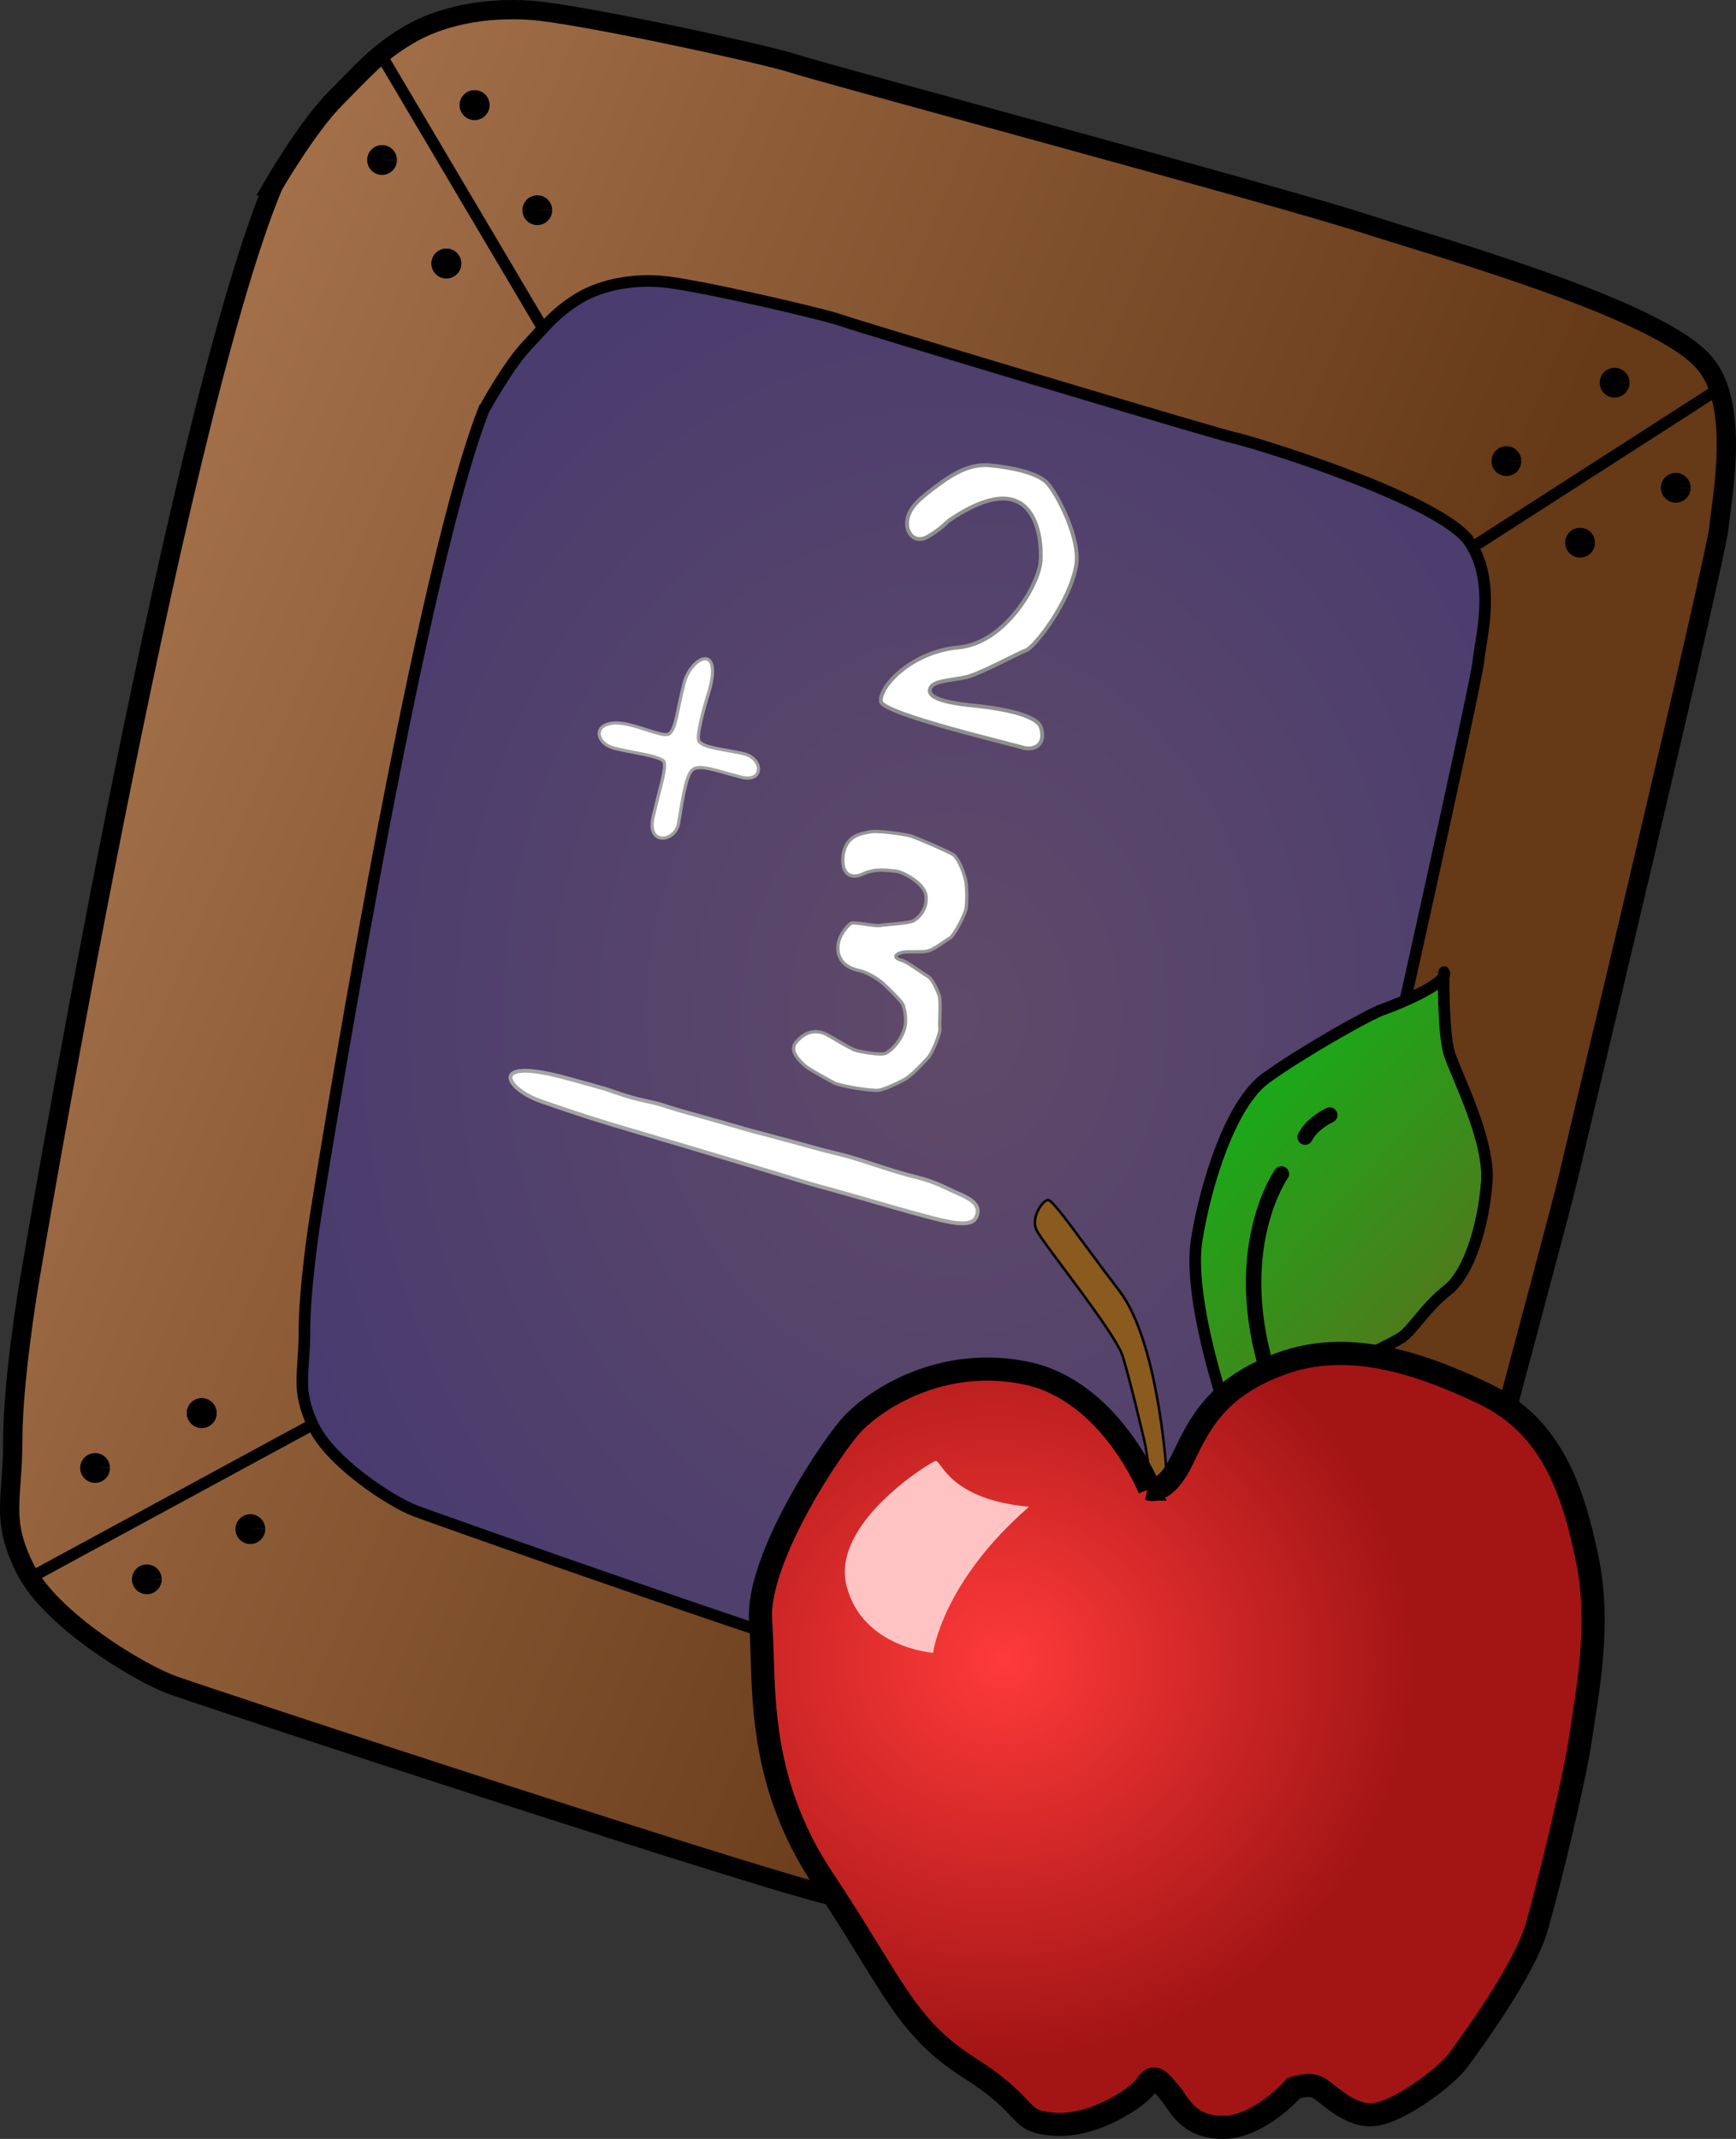 <?xml version="1.0" encoding="UTF-8" standalone="no"?>
<!-- Created with Inkscape (http://www.inkscape.org/) -->

<svg
   xmlns:dc="http://purl.org/dc/elements/1.1/"
   xmlns:cc="http://creativecommons.org/ns#"
   xmlns:rdf="http://www.w3.org/1999/02/22-rdf-syntax-ns#"
   xmlns:svg="http://www.w3.org/2000/svg"
   xmlns="http://www.w3.org/2000/svg"
   xmlns:xlink="http://www.w3.org/1999/xlink"
   xmlns:sodipodi="http://sodipodi.sourceforge.net/DTD/sodipodi-0.dtd"
   xmlns:inkscape="http://www.inkscape.org/namespaces/inkscape"
   height="694.14"
   id="svg1"
   inkscape:version="0.48.1 r9760"
   sodipodi:docname="Anonymous_Slate_Apple.svg"
   sodipodi:version="0.32"
   width="563.445"
   version="1.1">
  <rect width="100%" height="100%" fill="#333333" stroke="none"/>
  <defs
     id="defs3">
    <linearGradient
       id="linearGradient1744">
      <stop
         id="stop1745"
         offset="0"
         style="stop-color:#663917;stop-opacity:1;" />
      <stop
         id="stop1746"
         offset="1"
         style="stop-color:#a6734c;stop-opacity:1;" />
    </linearGradient>
    <linearGradient
       id="linearGradient1737">
      <stop
         id="stop1738"
         offset="0"
         style="stop-color:#604a69;stop-opacity:1;" />
      <stop
         id="stop1739"
         offset="1"
         style="stop-color:#342e74;stop-opacity:1;" />
    </linearGradient>
    <linearGradient
       id="linearGradient1721">
      <stop
         id="stop1722"
         offset="0"
         style="stop-color:#12b018;stop-opacity:1;" />
      <stop
         id="stop1723"
         offset="1"
         style="stop-color:#4d7c1b;stop-opacity:1;" />
    </linearGradient>
    <linearGradient
       id="linearGradient1712">
      <stop
         id="stop1713"
         offset="0"
         style="stop-color:#ff3a3a;stop-opacity:1;" />
      <stop
         id="stop1714"
         offset="1"
         style="stop-color:#a31515;stop-opacity:1;" />
    </linearGradient>
    <radialGradient
       cx="384.479"
       cy="659.608"
       fx="388.604"
       fy="657.538"
       gradientTransform="scale(1.039,0.962)"
       gradientUnits="userSpaceOnUse"
       id="radialGradient1711"
       inkscape:collect="always"
       r="131.921"
       xlink:href="#linearGradient1712" />
    <linearGradient
       gradientTransform="matrix(0.835,0,0,1.198,0.509,-2.545)"
       gradientUnits="userSpaceOnUse"
       id="linearGradient1720"
       inkscape:collect="always"
       x1="591.751"
       x2="652.448"
       xlink:href="#linearGradient1721"
       y1="350.4"
       y2="430.409" />
    <radialGradient
       cx="428.928"
       cy="382.497"
       fx="428.928"
       fy="382.497"
       gradientTransform="scale(0.904,1.107)"
       gradientUnits="userSpaceOnUse"
       id="radialGradient1736"
       inkscape:collect="always"
       r="477.884"
       xlink:href="#linearGradient1737" />
    <linearGradient
       gradientTransform="matrix(0.933,0,0,1.072,-3.563,0.509)"
       gradientUnits="userSpaceOnUse"
       id="linearGradient1743"
       inkscape:collect="always"
       x1="539.745"
       x2="126.923"
       xlink:href="#linearGradient1744"
       y1="407.029"
       y2="206.117" />
    <linearGradient
       gradientTransform="matrix(0.933,0,0,1.072,-3.563,0.509)"
       gradientUnits="userSpaceOnUse"
       id="linearGradient4295"
       inkscape:collect="always"
       x1="539.745"
       x2="126.923"
       xlink:href="#linearGradient1744"
       y1="407.029"
       y2="206.117" />
    <radialGradient
       cx="428.928"
       cy="382.497"
       fx="428.928"
       fy="382.497"
       gradientTransform="scale(0.904,1.107)"
       gradientUnits="userSpaceOnUse"
       id="radialGradient4296"
       inkscape:collect="always"
       r="477.884"
       xlink:href="#linearGradient1737" />
    <linearGradient
       gradientTransform="matrix(0.835,0,0,1.198,0.509,-2.545)"
       gradientUnits="userSpaceOnUse"
       id="linearGradient4297"
       inkscape:collect="always"
       x1="591.751"
       x2="652.448"
       xlink:href="#linearGradient1721"
       y1="350.4"
       y2="430.409" />
    <radialGradient
       cx="384.479"
       cy="659.608"
       fx="388.604"
       fy="657.538"
       gradientTransform="scale(1.039,0.962)"
       gradientUnits="userSpaceOnUse"
       id="radialGradient4298"
       inkscape:collect="always"
       r="131.921"
       xlink:href="#linearGradient1712" />
  </defs>
  <sodipodi:namedview
     bordercolor="#666666"
     borderopacity="1.0"
     id="base"
     inkscape:current-layer="svg1"
     inkscape:cx="383.30772"
     inkscape:cy="306.32572"
     inkscape:pageopacity="0.0"
     inkscape:pageshadow="2"
     inkscape:window-height="914"
     inkscape:window-width="1276"
     inkscape:window-x="0"
     inkscape:window-y="46"
     inkscape:zoom="0.86831672"
     pagecolor="#ffffff"
     showgrid="false"
     fit-margin-top="0"
     fit-margin-left="0"
     fit-margin-right="0"
     fit-margin-bottom="0"
     inkscape:window-maximized="0" />
  <g
     id="layer1"
     inkscape:groupmode="layer"
     inkscape:label="Layer 1"
     transform="translate(-5.822,-3.027)" />
  <g
     id="g4264"
     transform="translate(-77.8,-93.719)">
    <path
       d="m 166.431,154.041 c -32.574,78.38 -79.398,357.293 -79.398,357.293 0,0 -5.09,30.538 -5.09,49.878 0,19.341 -4.072,25.448 4.072,41.735 8.143,16.287 36.645,33.592 47.843,37.663 11.197,4.072 202.568,67.183 217.836,69.219 15.269,2.036 95.685,29.52 107.9,26.466 12.215,-3.054 35.627,6.108 50.896,-9.161 14.251,-16.287 30.538,-68.201 32.574,-82.452 2.061,-14.428 39.699,-151.671 43.771,-168.976 3.73,-15.854 47.843,-200.532 48.861,-210.711 1.018,-10.179 7.125,-40.717 -5.09,-53.95 -15.269,-17.305 -86.357,-37.142 -109.936,-44.789 -28.243,-9.16 -176.101,-48.861 -185.263,-51.914 -9.161,-3.054 -70.237,-16.287 -85.506,-17.305 -15.269,-1.018 -29.52,2.036 -39.699,8.143 -10.179,6.108 -14.251,11.197 -23.412,20.359 -9.161,9.161 -20.359,28.502 -20.359,28.502 z"
       id="path1731"
       sodipodi:nodetypes="cccccccccccccccccc"
       style="fill:url(#linearGradient4295);fill-opacity:1;fill-rule:evenodd;stroke:#000000;stroke-width:6.25;stroke-linecap:butt;stroke-linejoin:miter;stroke-miterlimit:4;stroke-opacity:1"
       inkscape:connector-curvature="0" />
    <path
       d="m 234.742,226.883 c -22.414,57.518 -54.633,262.191 -54.633,262.191 0,0 -3.502,22.409 -3.502,36.602 0,14.193 -2.802,18.675 2.802,30.626 5.603,11.952 25.215,24.65 32.92,27.638 7.705,2.988 139.384,49.301 149.89,50.795 10.506,1.494 65.84,21.662 74.245,19.422 8.405,-2.241 24.515,4.482 35.021,-6.723 9.806,-11.952 21.013,-50.048 22.414,-60.506 1.418,-10.588 27.316,-111.3 30.118,-123.999 2.567,-11.634 32.92,-147.155 33.62,-154.625 0.7,-7.47 6.238,-26.489 -3.502,-39.59 -11.776,-14.119 -71.443,-32.12 -75.646,-32.867 -4.203,-0.747 -121.173,-35.855 -127.477,-38.096 -6.304,-2.241 -48.329,-11.952 -58.835,-12.699 -10.506,-0.747 -20.312,1.494 -27.316,5.976 -7.004,4.482 -9.806,8.217 -16.11,14.94 -6.304,6.723 -14.008,20.915 -14.008,20.915 z"
       id="path1732"
       sodipodi:nodetypes="cccccccccccccccccc"
       style="fill:url(#radialGradient4296);fill-opacity:1;fill-rule:evenodd;stroke:#000000;stroke-width:3.75;stroke-linecap:butt;stroke-linejoin:miter;stroke-miterlimit:4;stroke-opacity:1"
       inkscape:connector-curvature="0" />
    <path
       d="m 456.304,570.192 c 0,0 -2.668,-41.195 -15.178,-57.529 -12.51,-16.334 -21.43,-29.677 -23.222,-29.497 -1.792,0.18 -5.493,5.578 -3.758,9.592 1.735,4.014 25.725,33.434 28.075,41.155 2.35,7.721 6.124,23.676 7.091,27.767 0.968,4.091 2.21,18.206 4.354,18.409 2.144,0.203 5.085,-1.767 5.085,-1.767 l -2.447,-8.131 z"
       id="path1715"
       style="fill:#8b5a1f;fill-opacity:1;fill-rule:evenodd;stroke:#000000;stroke-width:0.804;stroke-linecap:butt;stroke-linejoin:miter;stroke-miterlimit:4;stroke-opacity:1"
       inkscape:connector-curvature="0" />
    <path
       d="m 475.372,550.524 c 0,0 -12.215,-35.627 -9.161,-54.459 3.054,-18.832 11.197,-44.28 22.394,-52.423 11.197,-8.143 33.592,-20.868 38.172,-22.394 4.581,-1.527 20.359,-8.143 19.85,-11.706 -0.509,-3.563 -0.509,19.341 1.527,25.957 2.036,6.617 13.233,27.993 12.215,41.735 -1.018,13.742 -5.599,29.52 -12.724,35.118 -7.125,5.599 -11.197,12.724 -14.76,15.269 -3.563,2.545 -32.574,16.287 -40.208,17.814 -7.634,1.527 -17.305,5.09 -17.305,5.09 z"
       id="path1716"
       sodipodi:nodetypes="ccccccccccc"
       style="fill:url(#linearGradient4297);fill-opacity:1;fill-rule:evenodd;stroke:#000000;stroke-width:3.75;stroke-linecap:butt;stroke-linejoin:miter;stroke-miterlimit:4;stroke-opacity:1"
       inkscape:connector-curvature="0" />
    <path
       d="m 488.605,536.782 c -11.197,-39.19 5.09,-62.094 5.09,-62.094"
       id="path1724"
       sodipodi:nodetypes="cc"
       style="fill:none;stroke:#000000;stroke-width:5;stroke-linecap:round;stroke-linejoin:miter;stroke-miterlimit:4;stroke-opacity:1"
       inkscape:connector-curvature="0" />
    <path
       d="m 501.399,462.743 c 2.271,-4.555 8.004,-7.156 8.004,-7.156"
       id="path1726"
       style="fill:none;stroke:#000000;stroke-width:5;stroke-linecap:round;stroke-linejoin:miter;stroke-miterlimit:4;stroke-opacity:1"
       inkscape:connector-curvature="0" />
    <path
       d="m 450.897,576.961 c 0,0 -12.724,-32.065 -40.208,-37.663 -27.484,-5.599 -48.352,8.652 -55.477,15.778 -7.125,7.125 -32.065,44.789 -30.538,64.638 1.527,19.85 -2.036,50.387 20.359,83.979 22.394,33.592 26.466,47.843 47.334,61.076 20.868,13.233 14.76,17.305 27.484,18.323 12.724,1.018 27.484,-8.652 30.029,-12.724 2.545,-4.072 4.581,-1.018 7.634,2.545 3.054,3.563 5.599,11.197 17.305,11.197 11.706,0 22.903,-12.724 22.903,-12.724 0,0 4.072,-1.527 7.125,-0.509 3.054,1.018 9.67,9.161 17.814,9.161 8.143,0 24.43,-12.215 28.502,-17.814 4.072,-5.599 21.376,-29.011 25.448,-43.262 4.072,-14.251 12.306,-47.971 14.251,-61.585 2.036,-14.251 6.617,-36.136 2.036,-58.022 -4.492,-21.462 -11.197,-42.753 -33.592,-53.441 -22.394,-10.688 -44.789,-17.305 -65.656,-9.67 -20.868,7.634 -26.466,19.341 -32.065,31.047 -5.599,11.706 -10.688,9.67 -10.688,9.67 z"
       id="path1086"
       sodipodi:nodetypes="ccccccccccccccccccccc"
       style="fill:url(#radialGradient4298);fill-opacity:1;fill-rule:evenodd;stroke:#000000;stroke-width:7.5;stroke-linecap:butt;stroke-linejoin:miter;stroke-miterlimit:4;stroke-opacity:1"
       inkscape:connector-curvature="0" />
    <path
       d="m 201.041,110.779 52.423,88.56"
       id="path1747"
       sodipodi:nodetypes="cc"
       style="fill:none;stroke:#000000;stroke-width:3.75;stroke-linecap:butt;stroke-linejoin:miter;stroke-miterlimit:4;stroke-opacity:1"
       inkscape:connector-curvature="0" />
    <path
       d="m 556.806,270.594 78.38,-50.387"
       id="path1748"
       sodipodi:nodetypes="cc"
       style="fill:none;stroke:#000000;stroke-width:3.75;stroke-linecap:butt;stroke-linejoin:miter;stroke-miterlimit:4;stroke-opacity:1"
       inkscape:connector-curvature="0" />
    <path
       d="M 178.137,556.631 88.051,605.492"
       id="path1749"
       sodipodi:nodetypes="cc"
       style="fill:none;stroke:#000000;stroke-width:3.75;stroke-linecap:butt;stroke-linejoin:miter;stroke-miterlimit:4;stroke-opacity:1"
       inkscape:connector-curvature="0" />
    <path
       d="m 206.639,145.643 c 0,2.67 -2.165,4.835 -4.835,4.835 -2.67,0 -4.835,-2.165 -4.835,-4.835 0,-2.67 2.165,-4.835 4.835,-4.835 2.644,0 4.797,2.123 4.835,4.766 l -4.835,0.069 z"
       id="path1753"
       sodipodi:cx="201.80412"
       sodipodi:cy="145.64325"
       sodipodi:end="6.2689708"
       sodipodi:rx="4.8351555"
       sodipodi:ry="4.8351555"
       sodipodi:start="0"
       sodipodi:type="arc"
       style="fill:#000000;fill-opacity:1;fill-rule:nonzero;stroke:none" />
    <path
       d="m 206.639,145.643 c 0,2.67 -2.165,4.835 -4.835,4.835 -2.67,0 -4.835,-2.165 -4.835,-4.835 0,-2.67 2.165,-4.835 4.835,-4.835 2.644,0 4.797,2.123 4.835,4.766 l -4.835,0.069 z"
       id="path1754"
       sodipodi:cx="201.80412"
       sodipodi:cy="145.64325"
       sodipodi:end="6.2689708"
       sodipodi:rx="4.8351555"
       sodipodi:ry="4.8351555"
       sodipodi:start="0"
       sodipodi:type="arc"
       style="fill:#000000;fill-opacity:1;fill-rule:nonzero;stroke:none"
       transform="translate(20.868,33.592)" />
    <path
       d="m 206.639,145.643 c 0,2.67 -2.165,4.835 -4.835,4.835 -2.67,0 -4.835,-2.165 -4.835,-4.835 0,-2.67 2.165,-4.835 4.835,-4.835 2.644,0 4.797,2.123 4.835,4.766 l -4.835,0.069 z"
       id="path1755"
       sodipodi:cx="201.80412"
       sodipodi:cy="145.64325"
       sodipodi:end="6.2689708"
       sodipodi:rx="4.8351555"
       sodipodi:ry="4.8351555"
       sodipodi:start="0"
       sodipodi:type="arc"
       style="fill:#000000;fill-opacity:1;fill-rule:nonzero;stroke:none"
       transform="translate(50.387,16.287)" />
    <path
       d="m 206.639,145.643 c 0,2.67 -2.165,4.835 -4.835,4.835 -2.67,0 -4.835,-2.165 -4.835,-4.835 0,-2.67 2.165,-4.835 4.835,-4.835 2.644,0 4.797,2.123 4.835,4.766 l -4.835,0.069 z"
       id="path1756"
       sodipodi:cx="201.80412"
       sodipodi:cy="145.64325"
       sodipodi:end="6.2689708"
       sodipodi:rx="4.8351555"
       sodipodi:ry="4.8351555"
       sodipodi:start="0"
       sodipodi:type="arc"
       style="fill:#000000;fill-opacity:1;fill-rule:nonzero;stroke:none"
       transform="translate(30.029,-17.814)" />
    <path
       d="m 206.639,145.643 c 0,2.67 -2.165,4.835 -4.835,4.835 -2.67,0 -4.835,-2.165 -4.835,-4.835 0,-2.67 2.165,-4.835 4.835,-4.835 2.644,0 4.797,2.123 4.835,4.766 l -4.835,0.069 z"
       id="path1757"
       sodipodi:cx="201.80412"
       sodipodi:cy="145.64325"
       sodipodi:end="6.2689708"
       sodipodi:rx="4.8351555"
       sodipodi:ry="4.8351555"
       sodipodi:start="0"
       sodipodi:type="arc"
       style="fill:#000000;fill-opacity:1;fill-rule:nonzero;stroke:none"
       transform="translate(30.029,-17.814)" />
    <path
       d="m 206.639,145.643 c 0,2.67 -2.165,4.835 -4.835,4.835 -2.67,0 -4.835,-2.165 -4.835,-4.835 0,-2.67 2.165,-4.835 4.835,-4.835 2.644,0 4.797,2.123 4.835,4.766 l -4.835,0.069 z"
       id="path1758"
       sodipodi:cx="201.80412"
       sodipodi:cy="145.64325"
       sodipodi:end="6.2689708"
       sodipodi:rx="4.8351555"
       sodipodi:ry="4.8351555"
       sodipodi:start="0"
       sodipodi:type="arc"
       style="fill:#000000;fill-opacity:1;fill-rule:nonzero;stroke:none"
       transform="translate(400.046,72.273)" />
    <path
       d="m 206.639,145.643 c 0,2.67 -2.165,4.835 -4.835,4.835 -2.67,0 -4.835,-2.165 -4.835,-4.835 0,-2.67 2.165,-4.835 4.835,-4.835 2.644,0 4.797,2.123 4.835,4.766 l -4.835,0.069 z"
       id="path1759"
       sodipodi:cx="201.80412"
       sodipodi:cy="145.64325"
       sodipodi:end="6.2689708"
       sodipodi:rx="4.8351555"
       sodipodi:ry="4.8351555"
       sodipodi:start="0"
       sodipodi:type="arc"
       style="fill:#000000;fill-opacity:1;fill-rule:nonzero;stroke:none"
       transform="translate(419.895,106.373)" />
    <path
       d="m 206.639,145.643 c 0,2.67 -2.165,4.835 -4.835,4.835 -2.67,0 -4.835,-2.165 -4.835,-4.835 0,-2.67 2.165,-4.835 4.835,-4.835 2.644,0 4.797,2.123 4.835,4.766 l -4.835,0.069 z"
       id="path1760"
       sodipodi:cx="201.80412"
       sodipodi:cy="145.64325"
       sodipodi:end="6.2689708"
       sodipodi:rx="4.8351555"
       sodipodi:ry="4.8351555"
       sodipodi:start="0"
       sodipodi:type="arc"
       style="fill:#000000;fill-opacity:1;fill-rule:nonzero;stroke:none"
       transform="translate(388.848,124.187)" />
    <path
       d="m 206.639,145.643 c 0,2.67 -2.165,4.835 -4.835,4.835 -2.67,0 -4.835,-2.165 -4.835,-4.835 0,-2.67 2.165,-4.835 4.835,-4.835 2.644,0 4.797,2.123 4.835,4.766 l -4.835,0.069 z"
       id="path1761"
       sodipodi:cx="201.80412"
       sodipodi:cy="145.64325"
       sodipodi:end="6.2689708"
       sodipodi:rx="4.8351555"
       sodipodi:ry="4.8351555"
       sodipodi:start="0"
       sodipodi:type="arc"
       style="fill:#000000;fill-opacity:1;fill-rule:nonzero;stroke:none"
       transform="translate(364.927,97.721)" />
    <path
       d="m 206.639,145.643 c 0,2.67 -2.165,4.835 -4.835,4.835 -2.67,0 -4.835,-2.165 -4.835,-4.835 0,-2.67 2.165,-4.835 4.835,-4.835 2.644,0 4.797,2.123 4.835,4.766 l -4.835,0.069 z"
       id="path1762"
       sodipodi:cx="201.80412"
       sodipodi:cy="145.64325"
       sodipodi:end="6.2689708"
       sodipodi:rx="4.8351555"
       sodipodi:ry="4.8351555"
       sodipodi:start="0"
       sodipodi:type="arc"
       style="fill:#000000;fill-opacity:1;fill-rule:nonzero;stroke:none"
       transform="translate(20.868,33.592)" />
    <path
       d="m 206.639,145.643 c 0,2.67 -2.165,4.835 -4.835,4.835 -2.67,0 -4.835,-2.165 -4.835,-4.835 0,-2.67 2.165,-4.835 4.835,-4.835 2.644,0 4.797,2.123 4.835,4.766 l -4.835,0.069 z"
       id="path1763"
       sodipodi:cx="201.80412"
       sodipodi:cy="145.64325"
       sodipodi:end="6.2689708"
       sodipodi:rx="4.8351555"
       sodipodi:ry="4.8351555"
       sodipodi:start="0"
       sodipodi:type="arc"
       style="fill:#000000;fill-opacity:1;fill-rule:nonzero;stroke:none"
       transform="translate(-58.531,406.662)" />
    <path
       d="m 206.639,145.643 c 0,2.67 -2.165,4.835 -4.835,4.835 -2.67,0 -4.835,-2.165 -4.835,-4.835 0,-2.67 2.165,-4.835 4.835,-4.835 2.644,0 4.797,2.123 4.835,4.766 l -4.835,0.069 z"
       id="path1764"
       sodipodi:cx="201.80412"
       sodipodi:cy="145.64325"
       sodipodi:end="6.2689708"
       sodipodi:rx="4.8351555"
       sodipodi:ry="4.8351555"
       sodipodi:start="0"
       sodipodi:type="arc"
       style="fill:#000000;fill-opacity:1;fill-rule:nonzero;stroke:none"
       transform="translate(-58.531,406.662)" />
    <path
       d="m 206.639,145.643 c 0,2.67 -2.165,4.835 -4.835,4.835 -2.67,0 -4.835,-2.165 -4.835,-4.835 0,-2.67 2.165,-4.835 4.835,-4.835 2.644,0 4.797,2.123 4.835,4.766 l -4.835,0.069 z"
       id="path1765"
       sodipodi:cx="201.80412"
       sodipodi:cy="145.64325"
       sodipodi:end="6.2689708"
       sodipodi:rx="4.8351555"
       sodipodi:ry="4.8351555"
       sodipodi:start="0"
       sodipodi:type="arc"
       style="fill:#000000;fill-opacity:1;fill-rule:nonzero;stroke:none"
       transform="translate(-93.14,424.476)" />
    <path
       d="m 206.639,145.643 c 0,2.67 -2.165,4.835 -4.835,4.835 -2.67,0 -4.835,-2.165 -4.835,-4.835 0,-2.67 2.165,-4.835 4.835,-4.835 2.644,0 4.797,2.123 4.835,4.766 l -4.835,0.069 z"
       id="path1766"
       sodipodi:cx="201.80412"
       sodipodi:cy="145.64325"
       sodipodi:end="6.2689708"
       sodipodi:rx="4.8351555"
       sodipodi:ry="4.8351555"
       sodipodi:start="0"
       sodipodi:type="arc"
       style="fill:#000000;fill-opacity:1;fill-rule:nonzero;stroke:none"
       transform="translate(-76.345,460.612)" />
    <path
       d="m 206.639,145.643 c 0,2.67 -2.165,4.835 -4.835,4.835 -2.67,0 -4.835,-2.165 -4.835,-4.835 0,-2.67 2.165,-4.835 4.835,-4.835 2.644,0 4.797,2.123 4.835,4.766 l -4.835,0.069 z"
       id="path1767"
       sodipodi:cx="201.80412"
       sodipodi:cy="145.64325"
       sodipodi:end="6.2689708"
       sodipodi:rx="4.8351555"
       sodipodi:ry="4.8351555"
       sodipodi:start="0"
       sodipodi:type="arc"
       style="fill:#000000;fill-opacity:1;fill-rule:nonzero;stroke:none"
       transform="translate(-42.753,444.325)" />
    <path
       d="m 385.47,262.876 c 28.426,-19.57 30.599,5.23 30.082,12.852 -0.518,7.622 -11.476,26.729 -26.708,28.11 -15.247,1.382 -25.704,12.713 -25.137,17.554 0.731,4.072 43.376,13.991 46.541,15.089 3.953,0.769 7.006,-1.664 5.401,-6.672 -1.49,-4.651 -16.11,-6.514 -21.316,-7.044 -5.207,-0.53 -16.317,-1.727 -14.573,-5.732 0.963,-2.467 7.003,-2.499 11.551,-3.545 4.548,-1.046 16.964,-7.801 19.561,-8.744 2.597,-0.943 14.109,-15.455 16.211,-27.497 1.507,-8.635 -6.114,-23.153 -9.292,-26.667 -3.178,-3.515 -12.247,-5.279 -18.894,-5.849 -5.839,-0.5 -11.046,2.195 -16.693,6.406 -5.646,4.211 -9.07,6.924 -9.885,11.11 -0.814,4.186 2.273,8.165 6.627,5.634 4.354,-2.532 6.525,-5.005 6.525,-5.005 z"
       id="path2393"
       sodipodi:nodetypes="ccccccccccccccccc"
       style="fill:#ffffff;fill-opacity:1;fill-rule:evenodd;stroke:#8f8f8f;stroke-width:1.25;stroke-linecap:butt;stroke-linejoin:miter;stroke-miterlimit:4;stroke-opacity:1"
       inkscape:connector-curvature="0" />
    <path
       d="m 308.024,317.799 c 4.278,-15.526 -5.929,-11.083 -8.192,-2.373 -2.263,8.71 -2.546,14.508 -4.746,16.384 -2.015,1.718 -12.597,-4.251 -18.694,-3.388 -6.096,0.863 -4.766,6.102 -0.301,7.751 4.465,1.649 16.69,2.623 17.3,4.984 0.61,2.361 -1.396,8.201 -3.609,17.658 -2.212,9.457 7.162,8.222 8.251,2.144 1.09,-6.078 2.183,-15.422 4.525,-17.419 2.2,-1.875 7.509,0.238 15.773,2.385 7.564,1.965 7.237,-6.194 0.759,-7.632 -6.477,-1.438 -12.734,-1.84 -14.38,-3.981 -1.37,-1.781 3.311,-16.512 3.311,-16.512 z"
       id="path3015"
       sodipodi:nodetypes="ccccccccccccc"
       style="fill:#ffffff;fill-opacity:1;fill-rule:evenodd;stroke:#a1a1a1;stroke-width:1.026;stroke-linecap:butt;stroke-linejoin:miter;stroke-miterlimit:4;stroke-opacity:1"
       inkscape:connector-curvature="0" />
    <path
       d="m 368.57,376.447 c -1.796,-0.04 -6.135,-1.247 -10.858,0.962 -2.7,1.263 -6.265,0.994 -6.375,-4.356 0.094,-8.607 6.622,-8.805 8.38,-9.287 2.694,-0.739 11.856,0.757 13.562,1.223 1.954,0.534 13.284,5.485 14.129,6.242 1.806,1.619 3.469,6.392 3.842,8.265 0.42,2.106 0.445,7.441 0.068,9.239 -0.425,2.025 -3.858,8.604 -5.096,9.31 -1.845,1.053 -4.927,3.725 -7.415,4.336 -1.898,0.466 -6.28,0.035 -7.967,0.371 -2.346,0.467 -3.496,1.773 -0.35,2.634 1.893,0.518 6.74,4.224 8.548,5.239 1.514,0.851 3.5,5.55 3.717,6.64 0.446,2.239 -0.148,8.912 0.107,10.19 0.252,1.265 -2.125,7.262 -3.594,9.241 -1.414,1.578 -5.116,5.586 -7.267,6.971 -1.468,0.945 -7.066,3.651 -9.08,3.881 -2.54,0.29 -12.442,-1.432 -14.193,-2.309 -1.579,-0.791 -8.444,-4.56 -9.59,-5.588 -1.727,-1.548 -5.2,-4.719 -3.13,-7.527 5.278,-6.265 10.161,-2.651 11.659,-1.809 1.484,0.834 6.192,3.809 8.184,4.353 1.731,0.473 7.95,1.557 9.398,0.871 2.3,-1.089 5.007,-4.426 6.036,-7.723 0.978,-3.134 0.036,-6.914 -0.401,-8.02 -0.48,-1.215 -5.352,-5.916 -6.636,-7.067 -1.57,-1.407 -4.892,-3.3 -6.819,-3.827 -1.7,-0.465 -6.599,-1.192 -7.577,-6.104 -0.865,-5.319 3.636,-9.15 4.178,-9.46 0.936,-0.534 7.767,1.044 9.442,0.711 1.472,-0.293 9.312,-0.656 10.787,-1.497 2.207,-1.259 4.556,-4.192 4.082,-8.149 -0.508,-4.24 -7.941,-7.91 -9.768,-7.95 z"
       id="path3016"
       sodipodi:nodetypes="cccccccccccccccccccccccccccccccccc"
       style="fill:#ffffff;fill-opacity:1;fill-rule:evenodd;stroke:#959595;stroke-width:1.063;stroke-linecap:butt;stroke-linejoin:miter;stroke-miterlimit:4;stroke-opacity:1"
       inkscape:connector-curvature="0" />
    <path
       d="m 262.653,443.868 c -26.808,-7.604 -21.114,3.118 -9.288,7.239 11.826,4.121 19.448,6.576 32.486,10.358 13.038,3.782 44.73,13.306 50.763,15.178 6.033,1.872 10.95,3.055 19.441,5.518 8.491,2.463 17.998,5.211 24.811,6.954 7.1,1.816 12.389,2.618 13.779,-0.394 1.69,-3.662 -1.247,-5.729 -5.695,-7.629 -4.448,-1.9 -7.069,-3.758 -14.687,-5.602 -7.618,-1.844 -17.549,-5.701 -23.954,-7.193 -6.405,-1.492 -10.497,-2.801 -20.023,-5.321 -9.526,-2.52 -8.556,-2.238 -16.805,-4.631 -8.249,-2.393 -9.252,-2.562 -15.317,-4.321 -6.065,-1.76 -4.513,-1.675 -10.95,-3.055 -6.437,-1.38 -11.37,-3.421 -12.826,-3.843 -1.456,-0.422 -11.92,-3.336 -11.92,-3.336"
       id="path3638"
       sodipodi:nodetypes="cccccccccccccccc"
       style="fill:#ffffff;fill-opacity:1;fill-rule:evenodd;stroke:#a4a4a4;stroke-width:1.25;stroke-linecap:butt;stroke-linejoin:miter;stroke-miterlimit:4;stroke-opacity:1"
       inkscape:connector-curvature="0" />
    <path
       d="m 411.783,582.711 c -26.175,-2.385 -28.511,-15.325 -30.348,-14.865 -1.836,0.461 -33.965,20.232 -28.898,40.433 5.067,20.201 28.121,21.836 28.121,21.836 0,0 2.738,-22.68 31.125,-47.404 z"
       id="path4263"
       sodipodi:nodetypes="ccccc"
       style="fill:#ffc3c3;fill-opacity:1;fill-rule:evenodd;stroke:none"
       inkscape:connector-curvature="0" />
  </g>
</svg>
